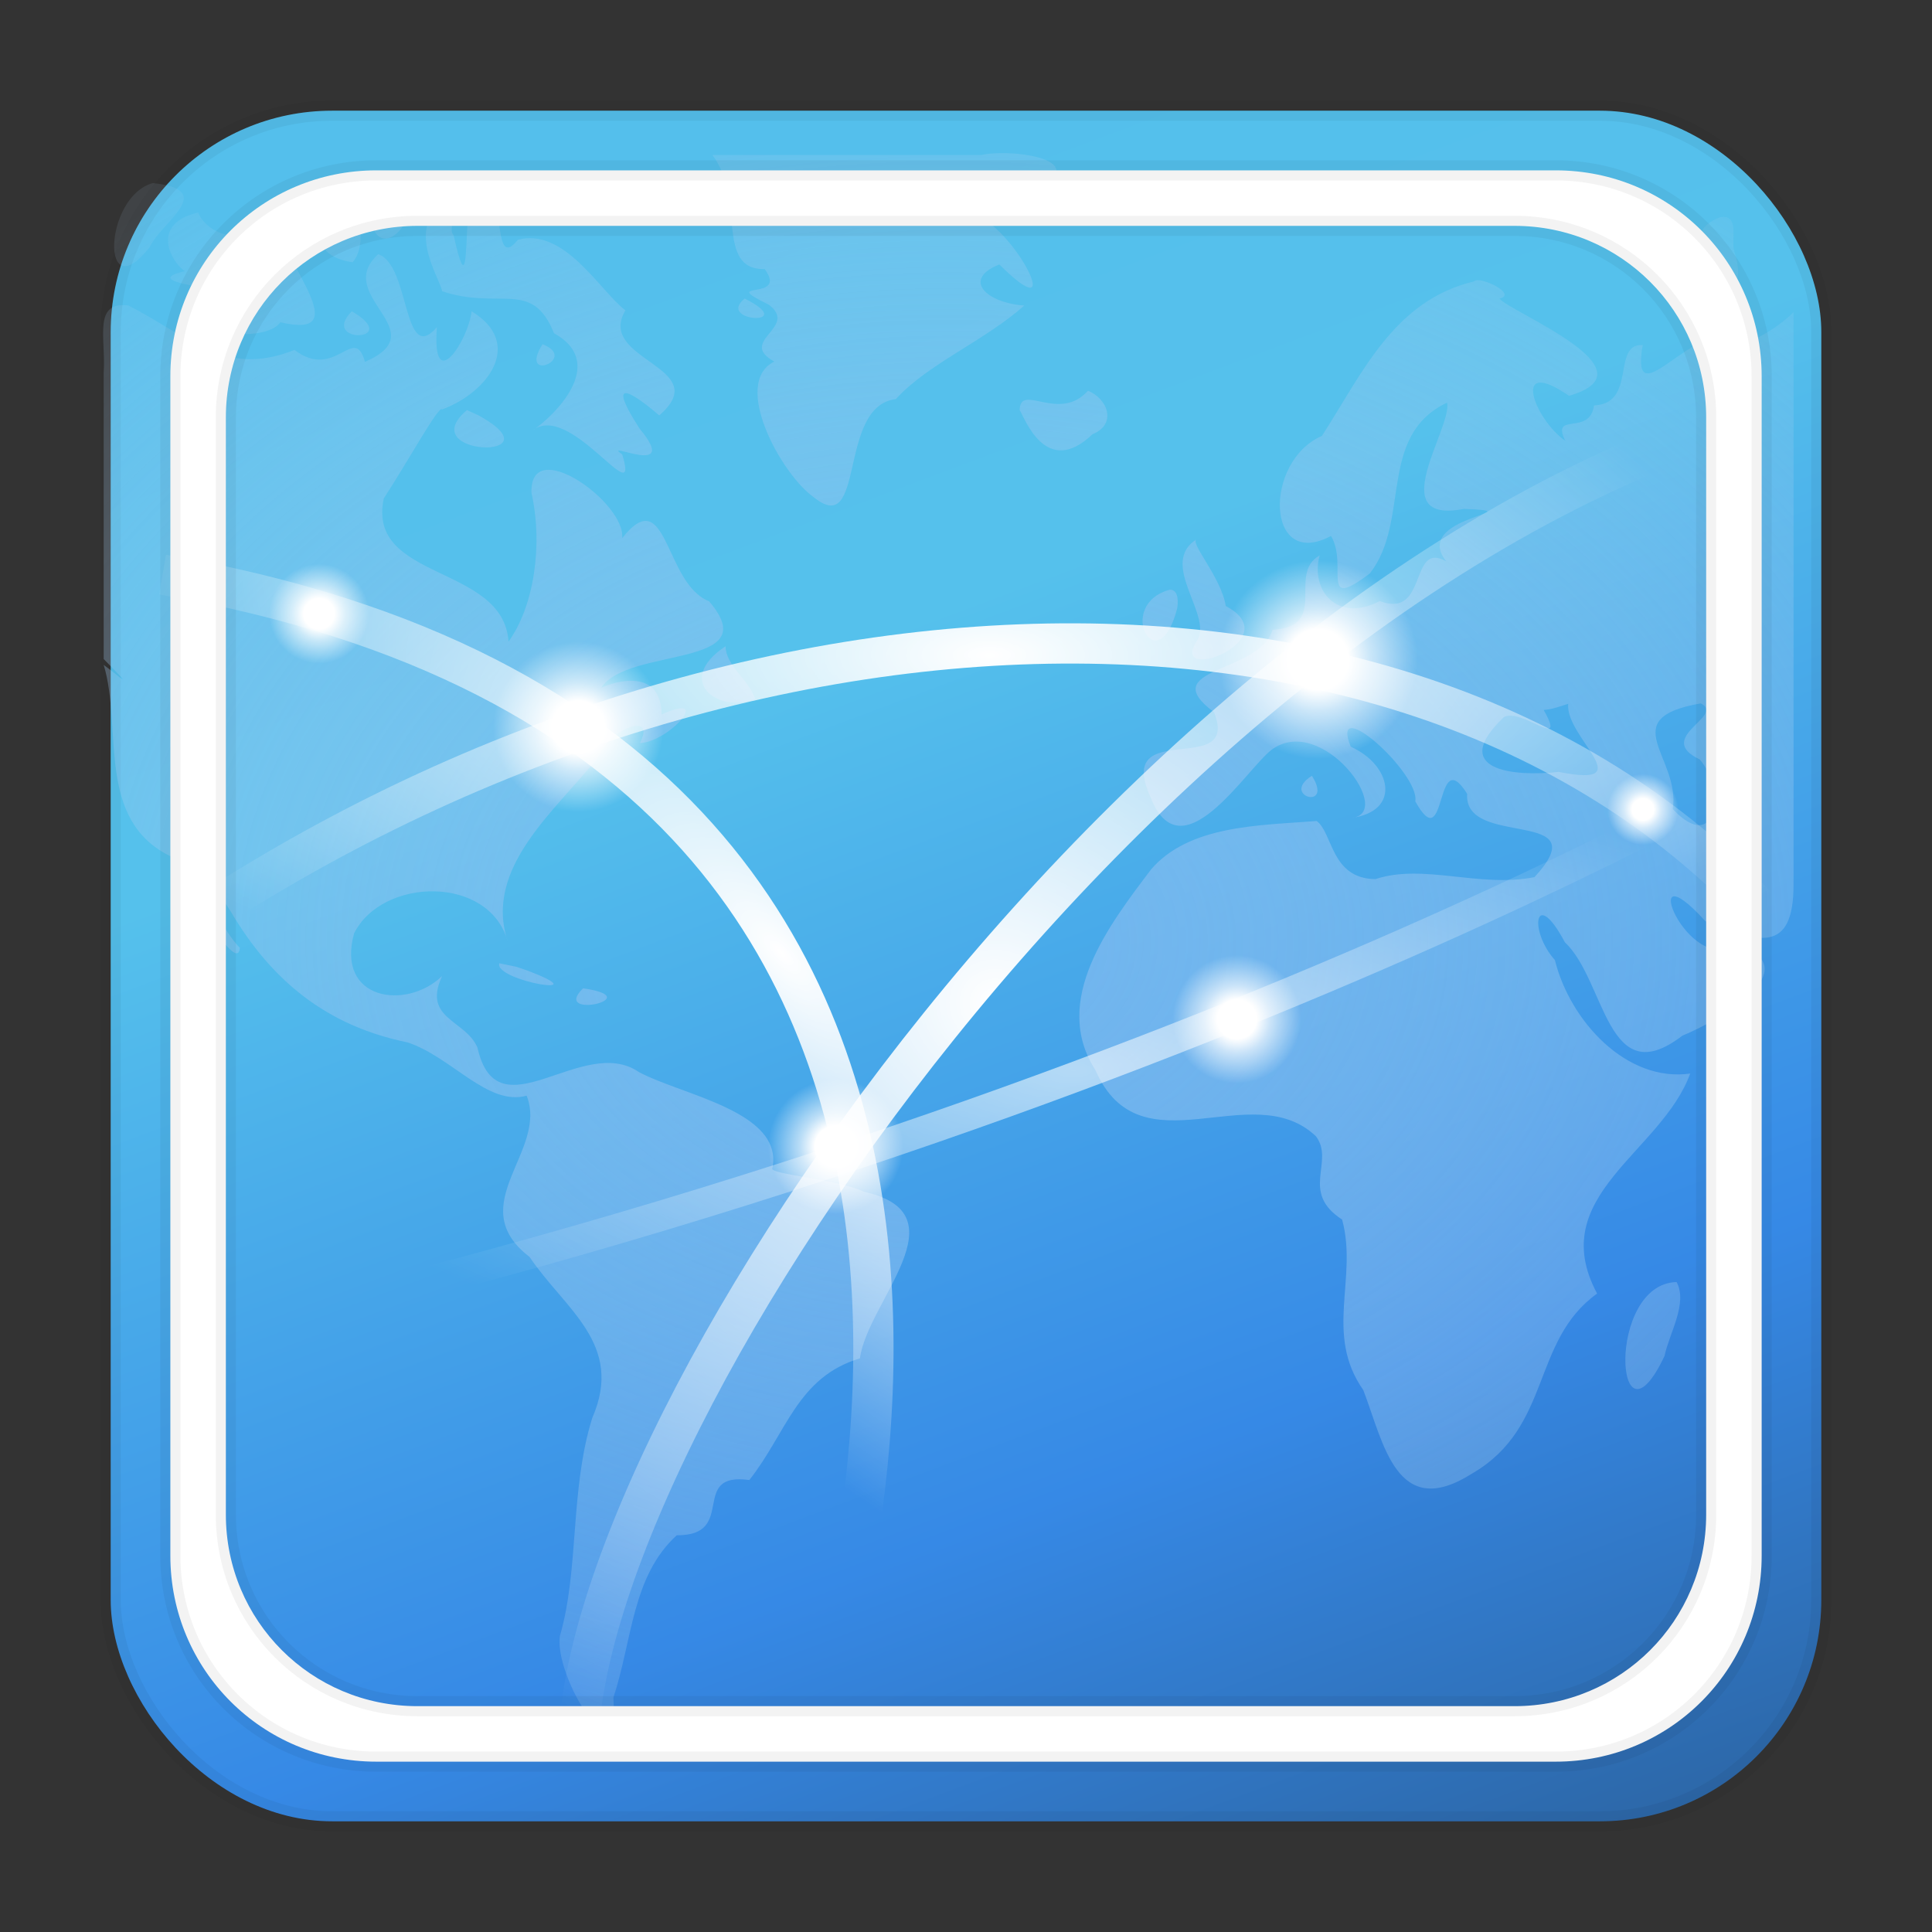 <?xml version="1.0" encoding="UTF-8" standalone="no"?>
<svg
   xmlns:dc="http://purl.org/dc/elements/1.1/"
   xmlns:cc="http://creativecommons.org/ns#"
   xmlns:rdf="http://www.w3.org/1999/02/22-rdf-syntax-ns#"
   xmlns:svg="http://www.w3.org/2000/svg"
   xmlns="http://www.w3.org/2000/svg"
   xmlns:xlink="http://www.w3.org/1999/xlink"
   xmlns:sodipodi="http://sodipodi.sourceforge.net/DTD/sodipodi-0.dtd"
   xmlns:inkscape="http://www.inkscape.org/namespaces/inkscape"
   height="96"
   width="96"
   id="svg2"
   version="1.1"
   inkscape:version="0.91 r13725"
   sodipodi:docname="applications-internet.svg">
  <rect width="100%" height="100%" fill="#333333" stroke="none"/>
  <sodipodi:namedview
     pagecolor="#ffffff"
     bordercolor="#666666"
     borderopacity="1"
     objecttolerance="10"
     gridtolerance="10"
     guidetolerance="10"
     inkscape:pageopacity="0"
     inkscape:pageshadow="2"
     inkscape:window-width="1366"
     inkscape:window-height="716"
     id="namedview75"
     showgrid="false"
     inkscape:zoom="2.4583333"
     inkscape:cx="74.877828"
     inkscape:cy="48"
     inkscape:window-x="0"
     inkscape:window-y="24"
     inkscape:window-maximized="1"
     inkscape:current-layer="svg2" />
  <defs
     id="defs4">
    <linearGradient
       id="linearGradient3737">
      <stop
         stop-color="#fff"
         offset="0"
         id="stop7" />
      <stop
         stop-color="#fff"
         stop-opacity="0"
         offset="1"
         id="stop9" />
    </linearGradient>
    <radialGradient
       id="radialGradient3169"
       cx="63.98"
       gradientUnits="userSpaceOnUse"
       cy="61.949"
       r="58.02"
       gradientTransform="matrix(1.09,0,0,0.811,-21.457,-3.443)">
      <stop
         stop-color="#7bb8f0"
         offset="0"
         id="stop12" />
      <stop
         stop-color="#b5d5f2"
         stop-opacity=".122"
         offset="1"
         id="stop14" />
    </radialGradient>
    <radialGradient
       id="radialGradient4103"
       gradientUnits="userSpaceOnUse"
       cy="67.13"
       r="3.125"
       cx="74.38">
      <stop
         stop-color="#fff"
         offset="0"
         id="stop22" />
      <stop
         stop-color="#fff"
         offset=".306"
         id="stop24" />
      <stop
         stop-color="#fff"
         stop-opacity=".641"
         offset=".519"
         id="stop26" />
      <stop
         stop-color="#fff"
         stop-opacity="0"
         offset="1"
         id="stop28" />
    </radialGradient>
    <radialGradient
       id="radialGradient3471"
       cx="63.875"
       xlink:href="#linearGradient3737"
       gradientUnits="userSpaceOnUse"
       cy="2.217"
       r="58.38"
       gradientTransform="matrix(0.844,0,0,0.331,-5.816,32.793)" />
    <radialGradient
       id="radialGradient3468"
       cx="64.23"
       xlink:href="#linearGradient3737"
       gradientUnits="userSpaceOnUse"
       cy="68.45"
       r="43.77"
       gradientTransform="matrix(0.975,0,0,0.926,-14.268,-12.601)" />
    <radialGradient
       id="radialGradient3465"
       cx="49.23"
       xlink:href="#linearGradient3737"
       gradientUnits="userSpaceOnUse"
       cy="70.61"
       r="25.484"
       gradientTransform="matrix(0.519,-0.479,1.203,1.3,-72.74,-19.888)" />
    <radialGradient
       id="radialGradient3462"
       cx="69.75"
       xlink:href="#linearGradient3737"
       gradientUnits="userSpaceOnUse"
       cy="75.974"
       r="58.5"
       gradientTransform="matrix(0.707,0,0,0.264,2.935,34.09)" />
    <path
       id="SVGCleanerId_0"
       d="m77.5 67.125a3.125 3.125 0 1 1 -6.25 0 3.125 3.125 0 1 1 6.25 0z"
       fill-rule="evenodd"
       fill="url(#radialGradient4103)" />
    <linearGradient
       gradientUnits="userSpaceOnUse"
       y2="95.593"
       x2="78.186"
       y1="4.068"
       x1="43.847"
       id="linearGradient4167"
       xlink:href="#linearGradient2867-449-88-871-390-598-476-591-434-148-57-177-7-4-9-9-2-2-0-8-0"
       inkscape:collect="always"
       gradientTransform="translate(0,-2.29e-5)" />
    <linearGradient
       id="linearGradient2867-449-88-871-390-598-476-591-434-148-57-177-7-4-9-9-2-2-0-8-0">
      <stop
         offset="0"
         style="stop-color:#54bfec;stop-opacity:1"
         id="stop3750-6-3-7-0-5-3-5-7" />
      <stop
         offset="0.262"
         style="stop-color:#55c1ec;stop-opacity:1"
         id="stop3752-3-7-7-6-4-4-3-4" />
      <stop
         offset="0.705"
         style="stop-color:#3689e6;stop-opacity:1"
         id="stop3754-1-7-4-6-36-7-7-2-4" />
      <stop
         offset="1"
         style="stop-color:#2b63a0;stop-opacity:1"
         id="stop3756-7-5-7-1-4-3-1-7" />
    </linearGradient>
  </defs>
  <rect
     rx="11"
     y="5.5"
     x="5.5"
     height="85"
     width="85"
     id="rect4244"
     style="opacity:1;fill:url(#linearGradient4167);fill-opacity:1;stroke:#000000;stroke-width:1;stroke-linecap:butt;stroke-linejoin:miter;stroke-miterlimit:4;stroke-dasharray:none;stroke-dashoffset:0;stroke-opacity:0.047" />
  <g
     id="g4191"
     transform="translate(-1.159,-0.033)">
    <path
       inkscape:connector-curvature="0"
       style="opacity:0.8;fill:url(#radialGradient3169)"
       id="path51"
       d="m 36.556,7.734 c 1.65,2.138 0.113,5.708 2.602,5.672 1.212,1.653 -2.415,0.493 0.204,1.767 1.506,1.144 -1.593,1.798 0.272,2.825 -2.15,1.07 0.348,5.598 1.945,6.731 2.628,2.135 1.162,-4.519 4.095,-4.865 1.593,-1.755 4.392,-2.881 6.379,-4.647 -1.942,-0.152 -3.076,-1.319 -1.237,-2.041 3.385,3.347 0.849,-1.585 -1.025,-2.366 1.813,-0.557 3.577,-0.149 3.325,-1.593 1.916,-1.353 -1.842,-1.789 -3.184,-1.484 l -13.375,0 z m -27.802,1.396 c -2.45,0.673 -2.621,6.321 -0.158,3.185 0.604,-1.288 3.397,-2.84 0.158,-3.185 z m 11.447,0.196 c -1.412,2.136 0.205,3.849 1.38,1.244 0.832,-1.088 -0.618,-1.204 -1.38,-1.244 z m 3.529,0.48 c -2.729,1.22 -0.673,4.066 -0.605,4.698 2.875,0.959 4.473,-0.627 5.561,2.085 2.735,1.521 -0.054,4.163 -1.081,4.852 1.849,-1.554 5.404,4.225 4.472,1.172 -1.112,-0.783 2.985,1.258 0.86,-1.287 -1.956,-3.041 0.155,-1.361 0.98,-0.652 2.805,-2.427 -3.174,-2.72 -1.681,-5.217 -1.309,-1.022 -3.024,-4.117 -5.34,-3.512 -1.55,1.935 -0.214,-4.214 -2.488,-1.137 -0.118,1.72 -0.043,3.902 -0.706,0.923 -0.444,-0.522 0.764,-1.734 0.027,-1.923 z m -5.565,0.022 c -1.832,0.589 -1.734,2.977 0.519,3.233 0.771,-0.848 0.306,-3.072 -0.519,-3.232 z m -7.149,0.764 c -2.379,0.544 -1.408,2.395 -0.679,2.916 -2.945,0.712 4.496,0.91 0.793,1.36 -3.081,1.187 2.967,2.586 3.959,1.178 3.804,0.898 0.137,-2.938 -0.197,-5.018 -1.613,-1.67 -0.064,3.85 -1.522,0.178 -0.509,1.09 -2.127,0.161 -2.353,-0.615 z m 75.601,0.24 c -3.192,1.205 1.984,5.754 0.698,1.616 -0.128,-0.5 0.288,-1.82 -0.698,-1.616 z m -66.665,1.832 c -2.294,2.08 2.916,3.8 -0.659,5.35 -0.536,-1.932 -1.458,0.966 -3.503,-0.594 -3.516,1.412 -5.314,-0.736 -8.258,-2.208 -1.768,-0.212 -1.104,1.621 -1.221,3.337 l 0,14.231 c 1.734,1.76 0.676,0.776 0,0.291 0.951,3.126 -0.42,7.696 3.331,9.515 0.638,1.141 3.313,6.002 3.436,4.547 -1.341,-1.355 -2.717,-5.418 -0.448,-1.797 2.033,3.442 4.775,5.674 8.78,6.493 2.19,0.719 3.991,3.189 5.917,2.646 1.089,2.77 -3.227,5.43 0.145,8.013 1.76,2.615 4.716,4.331 3.116,8.002 -1.119,3.586 -0.64,7.493 -1.608,10.835 -0.3,2.034 2.938,7.196 2.658,3.062 0.946,-2.872 0.921,-6.033 3.148,-8.067 3.047,0.023 0.582,-3.161 3.607,-2.745 1.846,-2.334 2.38,-5.118 5.495,-6.045 0.372,-2.833 5.179,-7.172 0.213,-8.275 -1.35,-0.642 -4.824,-0.873 -4.559,-1.189 0.538,-2.811 -4.494,-3.611 -6.634,-4.762 -2.811,-1.925 -7.034,3.198 -8.024,-1.216 -0.591,-1.389 -2.751,-1.411 -1.758,-3.554 -1.789,1.717 -5.289,1.195 -4.373,-2.121 1.392,-2.793 6.736,-2.925 7.646,0.434 -1.264,-3.705 2.444,-6.588 4.503,-9.224 0.419,-1.26 2.91,-2.342 2.053,-0.668 1.46,-0.051 3.673,-2.593 1.079,-1.42 -0.037,-2.318 -2.273,-1.659 -2.998,-1.33 1.344,-2.058 8.245,-0.933 5.355,-4.296 -2.239,-0.875 -2.053,-5.984 -4.318,-3.138 0.191,-1.753 -4.61,-5.186 -4.505,-2.245 0.586,2.631 0.107,5.662 -1.14,7.387 -0.26,-3.855 -7.076,-3.003 -6.199,-7.112 1.27,-1.958 2.753,-4.666 2.894,-4.422 2.275,-0.838 4.105,-3.276 1.468,-4.878 -0.141,1.397 -1.983,4.278 -1.724,0.793 -1.706,1.951 -1.316,-3.105 -2.914,-3.629 z m 54.45,1.353 c -3.996,0.943 -5.58,4.625 -7.557,7.675 -2.914,1.268 -2.803,6.711 0.452,4.972 0.871,1.468 -0.61,3.782 1.928,1.863 2.047,-2.614 0.358,-6.84 3.841,-8.488 0.254,1.281 -3.213,6.066 0.837,5.28 3.662,0.133 -2.662,0.352 -0.881,2.608 -1.85,-1.059 -0.889,2.893 -3.304,1.973 -2.092,1.098 -3.464,-0.51 -2.985,-2.271 -1.646,0.926 0.518,3.54 -2.34,3.697 -0.64,2.193 -5.903,1.862 -2.91,4.095 1.329,3.323 -4.952,0.208 -3.168,4.196 1.525,3.943 4.722,-1.306 6.019,-2.321 2.502,-1.873 6.211,3.193 3.959,3.382 2.525,-0.327 2.006,-2.644 -0.017,-3.541 -1.093,-2.734 3.459,1.341 3.207,2.712 1.606,2.901 0.945,-2.971 2.579,-0.371 -0.191,2.742 6.574,0.645 3.344,4.14 -2.777,0.54 -5.51,-0.691 -7.901,0.097 -2.225,-0.019 -2.114,-2.313 -2.924,-2.887 -2.83,0.222 -6.328,0.197 -8.223,2.403 -2.049,2.712 -5.004,6.504 -2.771,9.968 2.235,5.132 7.777,0.266 10.963,3.297 0.947,1.264 -0.821,2.766 1.297,4.135 0.797,2.916 -0.904,5.685 1.052,8.472 1.012,2.622 1.64,6.545 5.406,4.15 3.986,-2.314 2.924,-6.58 6.213,-8.943 -2.602,-4.859 3.184,-6.989 4.627,-10.933 -3.154,0.445 -5.964,-2.588 -6.726,-5.642 -1.325,-1.483 -0.984,-3.67 0.496,-0.884 2.034,1.902 2.078,7.545 5.841,4.642 1.72,-0.694 6.419,-3.342 2.675,-4.548 -2.413,1.686 -5.075,-5.038 -1.532,-1.138 2.576,1.054 4.38,1.683 4.38,-1.813 l 0,-28.448 c -0.802,0.791 -2.864,2.252 -3.904,1.281 -1.79,0.241 -4.154,3.601 -3.591,0.353 -1.556,-0.099 -0.279,2.913 -2.417,2.997 -0.215,1.549 -2.16,0.287 -1.429,1.758 -1.501,-1.027 -2.771,-4.269 0.186,-2.234 4.391,-1.271 -2.896,-4.138 -3.458,-4.831 0.945,-0.219 -1.029,-1.169 -1.267,-0.851 z m -36.24,0.851 c -1.462,1.175 2.779,1.396 0,0 z m -19.522,0.633 c -1.635,1.65 2.603,1.517 0,0 z m 9.478,1.636 c -1.238,1.956 1.829,0.722 0,0 z m 27.101,2.313 c -1.449,1.61 -3.362,-0.424 -3.393,0.96 0.263,0.418 1.315,3.402 3.619,1.2 1.237,-0.503 0.75,-1.772 -0.226,-2.16 z m -30.856,0.96 c -2.749,2.316 4.668,2.529 0.582,0.266 l -0.582,-0.266 z m 36.262,6.414 c -1.979,1.245 0.949,3.889 -0.043,5.131 -1.24,2.085 4.608,-0.147 1.485,-1.81 -0.223,-1.429 -1.83,-3.172 -1.442,-3.321 z m -1.335,2.509 c -2.757,0.752 -0.626,4.635 0.351,0.978 0.055,-0.212 0.129,-0.985 -0.351,-0.978 z m -22.079,2.814 c -2.565,1.688 -0.398,3.372 1.482,2.613 -0.386,-1.018 -1.464,-1.66 -1.482,-2.613 z m 48.455,2.836 c 1.28,0.623 -2.345,1.688 -0.05,2.785 1.336,1.516 0.832,4.77 -1.339,2.467 0.403,-2.571 -2.944,-4.491 1.389,-5.251 z m -6.583,0.022 c -0.174,1.652 3.694,4.22 -0.475,3.382 -2.205,0.25 -5.507,-0.065 -2.729,-2.716 0.878,-0.508 3.182,1.754 1.983,-0.361 0.425,-0.026 0.821,-0.181 1.222,-0.305 z m -12.735,3.577 c -1.608,1 1.112,1.766 0,0 z m -40.379,9.316 c -0.271,0.873 5.086,1.757 1.389,0.359 l -0.551,-0.187 -0.838,-0.172 z m 4.162,1.244 c -1.625,1.591 3.348,0.475 0,0 z m 54.337,14.595 c -3.531,0.088 -3.061,8.874 -0.6,3.675 0.233,-1.128 1.169,-2.617 0.6,-3.675 z" />
    <g
       id="g53"
       transform="translate(2.237,-0.937)">
      <use
         height="100%"
         width="100%"
         y="0"
         x="0"
         id="use55"
         transform="matrix(1.357,0,0,1.355,-73.27,-53.872)"
         xlink:href="#SVGCleanerId_0" />
      <use
         height="100%"
         width="100%"
         y="0"
         x="0"
         id="use57"
         transform="matrix(1.075,0,0,1.073,-39.514,-14.09)"
         xlink:href="#SVGCleanerId_0" />
      <use
         height="100%"
         width="100%"
         y="0"
         x="0"
         id="use59"
         transform="matrix(1.583,0,0,1.581,-53.33,-72.39)"
         xlink:href="#SVGCleanerId_0" />
      <use
         height="100%"
         width="100%"
         y="0"
         x="0"
         style="opacity:0.6"
         id="use61"
         transform="matrix(1.022,0,0,1.021,-15.636,-16.922)"
         xlink:href="#SVGCleanerId_0" />
      <use
         height="100%"
         width="100%"
         y="0"
         x="0"
         style="opacity:0.6"
         id="use63"
         transform="matrix(0.794,0,0,0.793,-44.28,-21.768)"
         xlink:href="#SVGCleanerId_0" />
      <use
         height="100%"
         width="100%"
         y="0"
         x="0"
         style="opacity:0.6"
         id="use65"
         transform="matrix(0.566,0,0,0.565,38.457,3.262)"
         xlink:href="#SVGCleanerId_0" />
      <path
         inkscape:connector-curvature="0"
         style="fill:none;stroke:url(#radialGradient3471);stroke-width:2"
         id="path67"
         d="m 7.177,47.702 c 28.099,-19.414 65.211,-20.473 81.823,1.588" />
      <path
         inkscape:connector-curvature="0"
         style="fill:none;stroke:url(#radialGradient3468);stroke-width:2"
         id="path69"
         d="M 27.677,88.824 C 26.616,73.292 56.129,28.641 88.823,20.875" />
      <path
         inkscape:connector-curvature="0"
         style="fill:none;stroke:url(#radialGradient3465);stroke-width:2"
         id="path71"
         d="M 7,29.523 C 58.25,38.348 38.634,89 38.634,89" />
      <path
         inkscape:connector-curvature="0"
         style="opacity:0.6;fill:none;stroke:url(#radialGradient3462);stroke-width:1.5"
         id="path73"
         d="m 7.177,67.821 c 51.25,-11.472 82,-30.179 82,-30.179" />
    </g>
  </g>
  <path
     style="opacity:1;fill:#ffffff;fill-opacity:1;stroke:#000000;stroke-width:1;stroke-linecap:butt;stroke-linejoin:miter;stroke-miterlimit:4;stroke-dasharray:none;stroke-dashoffset:0;stroke-opacity:0.047"
     d="m 18.698,8.465 c -5.669,0 -10.233,4.564 -10.233,10.233 l 0,58.605 c 0,5.669 4.564,10.233 10.233,10.233 l 58.605,0 c 5.669,0 10.233,-4.564 10.233,-10.233 l 0,-58.605 c 0,-5.669 -4.564,-10.233 -10.233,-10.233 l -58.605,0 z m 2.044,2.758 54.517,0 c 5.273,0 9.519,4.245 9.519,9.519 l 0,54.517 c 0,5.273 -4.245,9.519 -9.519,9.519 l -54.517,0 c -5.273,0 -9.519,-4.245 -9.519,-9.519 l 0,-54.517 c 0,-5.273 4.245,-9.519 9.519,-9.519 z"
     id="rect4449"
     inkscape:connector-curvature="0" />
</svg>
